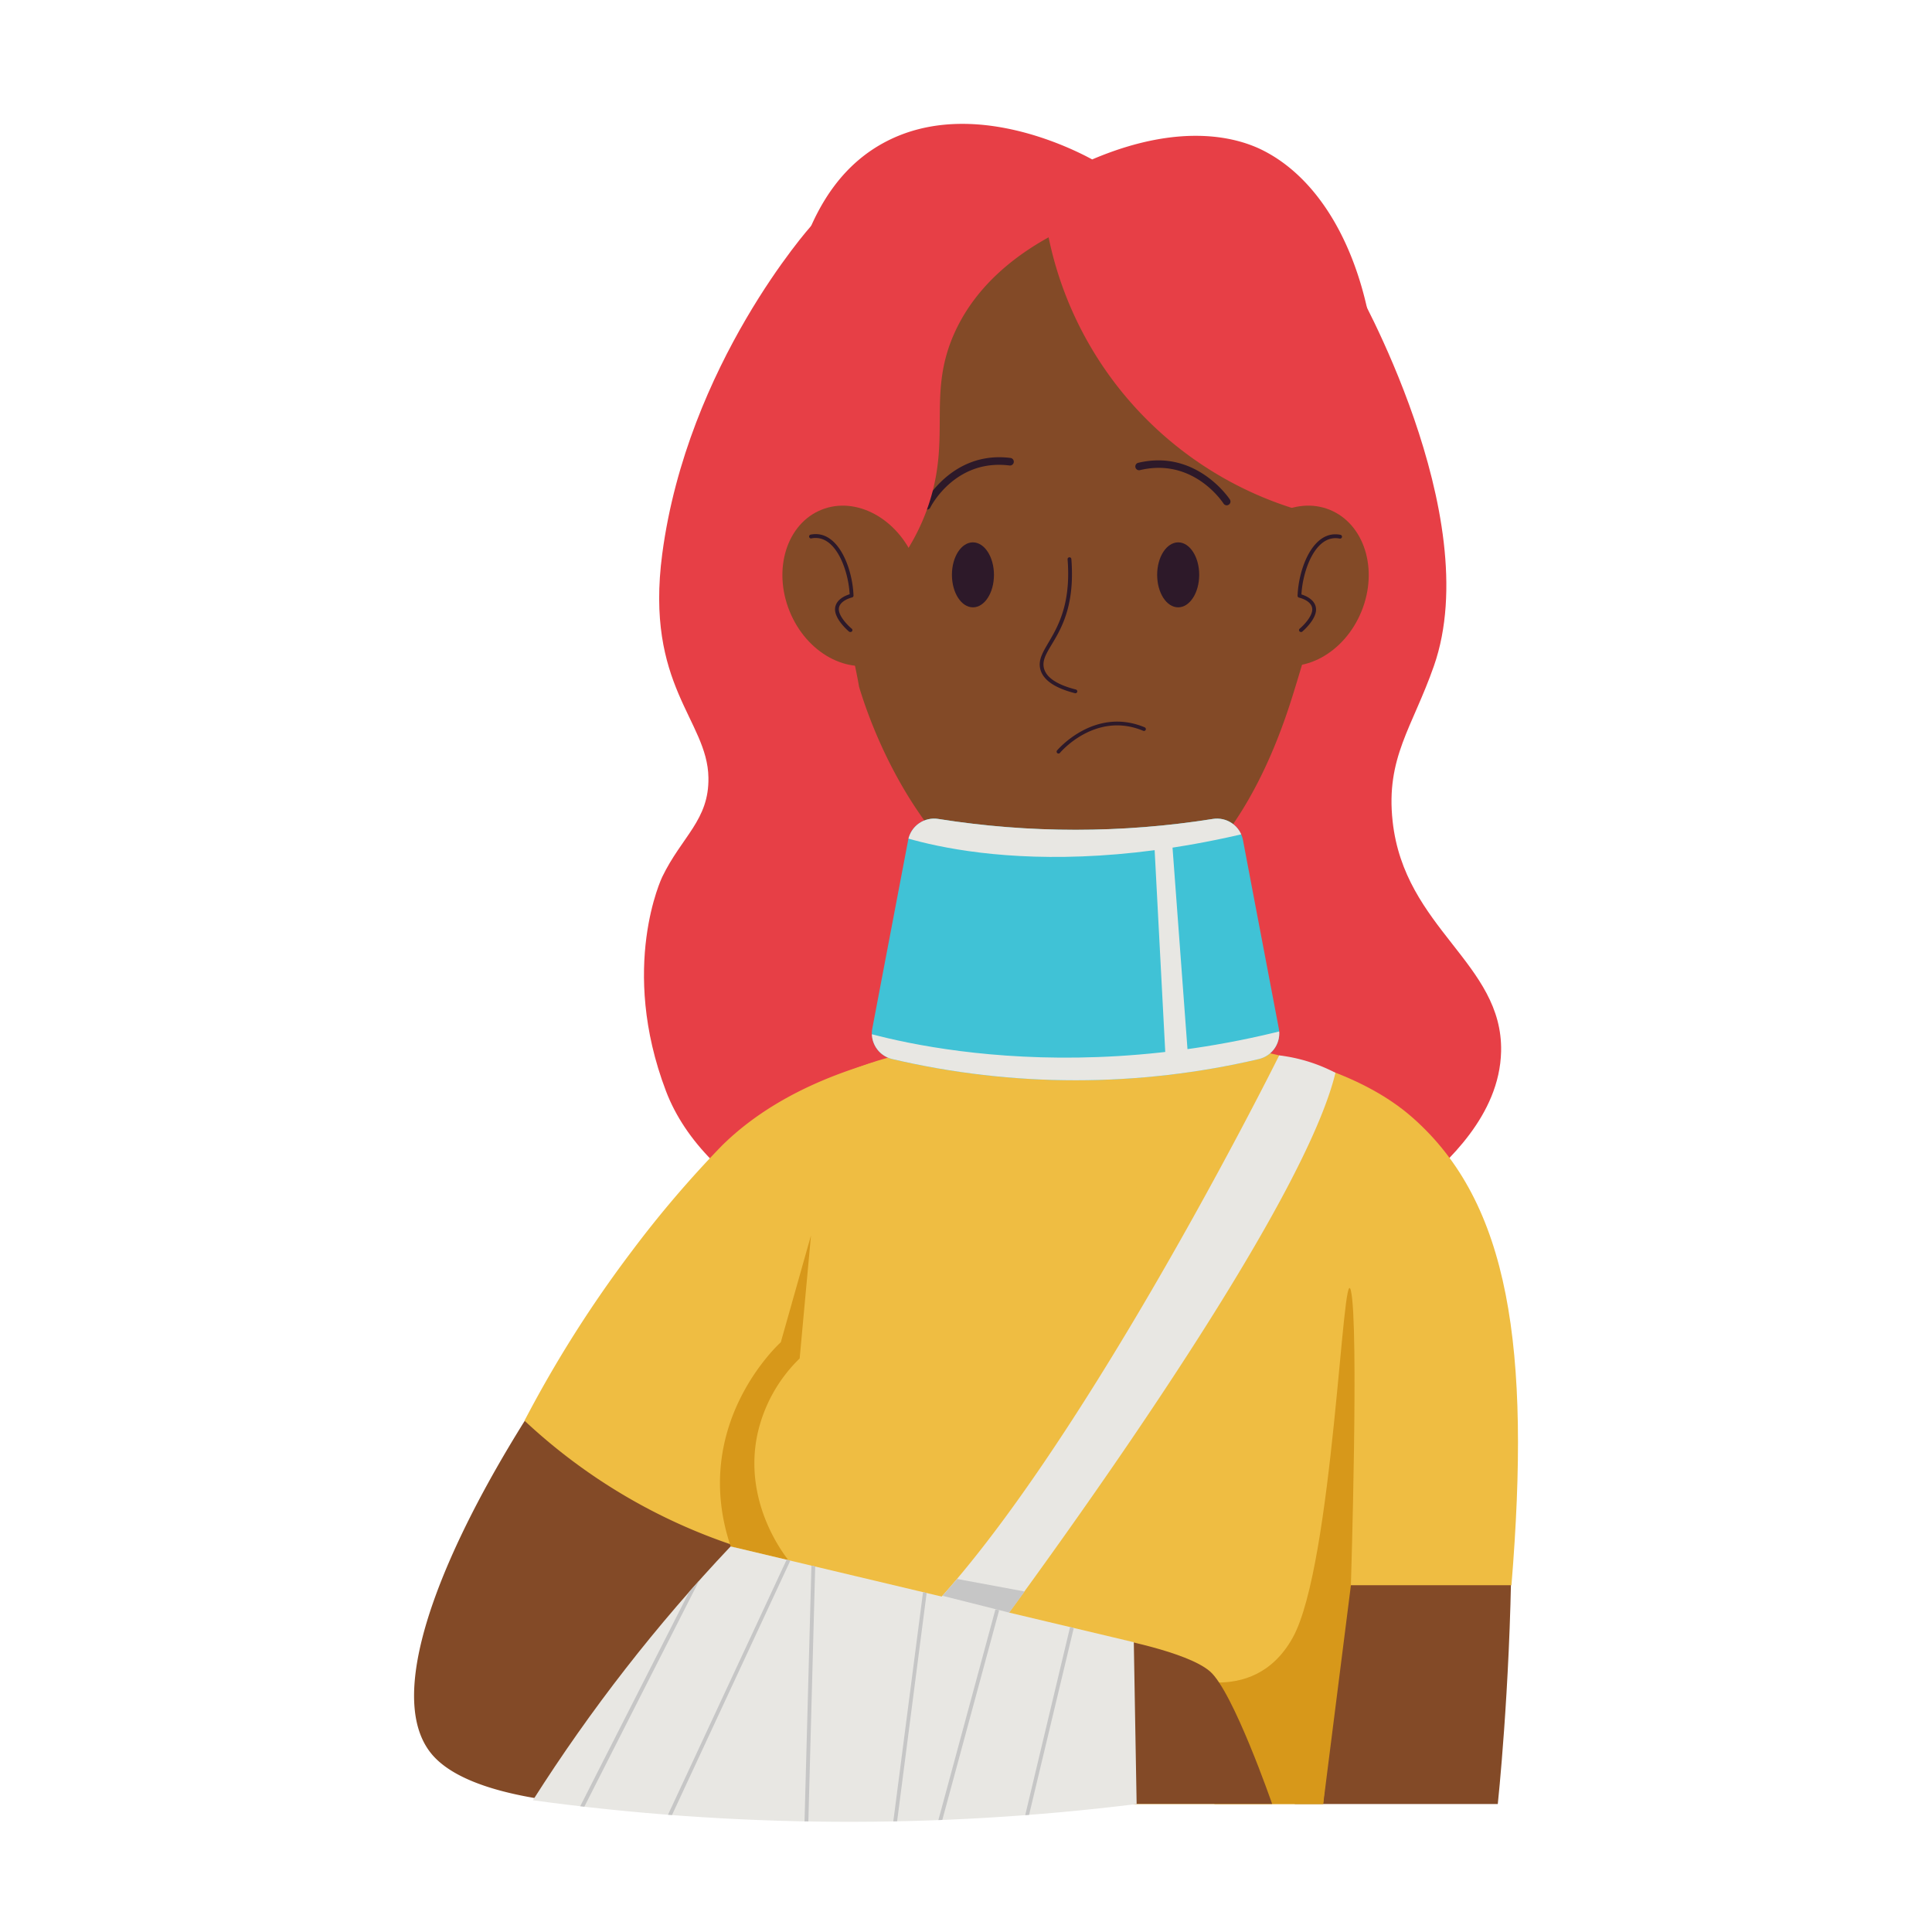 <svg height="512" viewBox="0 0 512 512" width="512" xmlns="http://www.w3.org/2000/svg" xmlns:xlink="http://www.w3.org/1999/xlink"><clipPath id="clip-path"><path d="m256.02 207.26h56.21v97.37h-56.21z"/></clipPath><clipPath id="clip-path-2"><path d="m338.89 272.51a7 7 0 0 1 -5.23 8.14 212.7 212.7 0 0 1 -97.25 0 7 7 0 0 1 -5.23-8.14c3.58-18.83 6.72-35.31 9.49-49.87a7 7 0 0 1 8-5.61 231.62 231.62 0 0 0 72.73 0 7 7 0 0 1 8 5.6c2.76 14.57 5.9 31.05 9.49 49.88z"/></clipPath><clipPath id="clip-path-3"><path d="m301.22 478.09a618.46 618.46 0 0 1 -160-1 444.53 444.53 0 0 1 52.4-67.27l107.25 25.48q.18 21.39.35 42.79z"/></clipPath><g id="Injury"><path d="m358.92 75.22s-104.56-48.62-143.99-15.32c0 0-32.77 36.62-39.43 86.91-4.63 34.95 12 44 12.24 59.24.21 11.26-7.05 15.59-12.24 26.34 0 0-11.53 23.88 1 56.78 20.36 53.45 145.4 72.58 199.31 25.47 7.33-6.4 21.61-18.88 22-36 .5-23.41-25.64-32.46-28.75-61-1.84-16.86 5.22-24.8 10.94-41.15 14-40-21.08-101.27-21.08-101.27z" fill="#e73f46"/><g clip-path="url(#clip-path)"><path d="m256.02 207.26h56.21v97.37h-56.21z" fill="#834a27"/><path d="m252.27 248.35a101.93 101.93 0 0 0 68.54 0v-43.23h-68.54z" fill="#6e3d1e"/></g><path d="m284.49 275s79.46-3.66 102.44 39.09 10 164 10 164h-53.8l-5.53-128.46z" fill="#834a27"/><path d="m355.39 129s-1.22-58.76-42.84-73.64c-.38-.07-.73-.1-1.11-.17-27.37-10.53-47.27-.2-49.2.17a52.46 52.46 0 0 0 -18.18 11.15c-23.8 22.33-24.65 62.49-24.65 62.49a45.08 45.08 0 0 0 -.33 6.82c.37 11.21 7.13 37.26 8.58 46.18 8.53 28.09 30.48 62.56 60.33 61.08 36.21-2.16 50.78-46.42 54.93-59.87 4.47-14.45 8.11-28.48 8.72-30.61a44 44 0 0 0 1.57-15.12c.73-2.96 1.47-5.85 2.18-8.48z" fill="#834a27"/><g fill="#2d1929"><path d="m284.87 183.7c-5.25-1.34-8.32-3.41-9.13-6.18-1.79-6.18 8.74-9.82 7.18-29.29a.5.5 0 0 1 1-.08c1.58 19.8-8.82 23.55-7.22 29.09.7 2.4 3.53 4.25 8.42 5.49a.5.5 0 0 1 -.25.97z"/><path d="m245.67 135.05a1 1 0 0 1 -.89-1.45c.07-.14 7.35-14.21 23-12.24a1 1 0 0 1 -.24 2c-14.28-1.8-20.75 10.62-21 11.15a1 1 0 0 1 -.87.54z"/><path d="m257.83 143.73c-3.08 0-5.57 3.86-5.56 8.62s2.5 8.61 5.58 8.6 5.56-3.86 5.56-8.61-2.51-8.61-5.58-8.61z"/><path d="m312.24 143.73c-3.08 0-5.58 3.85-5.58 8.61s2.48 8.61 5.56 8.61 5.57-3.84 5.58-8.6-2.49-8.61-5.56-8.62z"/><path d="m325.09 133.91a1 1 0 0 1 -.84-.46c-.33-.5-8.07-12.17-22.07-8.88a1 1 0 1 1 -.46-1.94c15.4-3.62 24.12 9.6 24.21 9.74a1 1 0 0 1 -.84 1.54z"/></g><path d="m249.11 277.54s-50.11 4.46-60.55 44.37 0 156.18 0 156.18h162.06s16.51-149.87 0-175.84-56.26-31.45-101.51-24.71z" fill="#efbd42"/><path d="m286.13 275.48s-50.8-4.7-90 30.19-106 134.12-80.9 160.1 154.45 6 154.45 6q.6-18.9 1.19-37.79l-77.19-24.15 33.71-47.28c38.81-14.48 64.43-41.68 63.72-68.26a44 44 0 0 0 -4.98-18.81z" fill="#834a27"/><path d="m297 275.27s51.45-1.81 77.25 20.83 31.46 61.11 26.3 124h-50.89l-11.66-78.38z" fill="#efbd42"/><path d="m307.65 275.27c-16.19-1.24-82.57-5-116.33 28.33a287.6 287.6 0 0 0 -23.9 28 319.18 319.18 0 0 0 -28.42 44.89 151.09 151.09 0 0 0 55.57 33.09l28.74-29.89s98.13-45.5 84.34-104.42z" fill="#efbd42"/><path d="m338.89 272.51a7 7 0 0 1 -5.23 8.14 212.7 212.7 0 0 1 -97.25 0 7 7 0 0 1 -5.23-8.14c3.58-18.83 6.72-35.31 9.49-49.87a7 7 0 0 1 8-5.61 231.62 231.62 0 0 0 72.73 0 7 7 0 0 1 8 5.6c2.76 14.57 5.9 31.05 9.49 49.88z" fill="#40c2d6"/><path d="m358 420.15s2.17-69 0-78.12-4.7 72.75-15.43 92-32.19 9.26-32.19 9.26l11.47 34.8h28.81z" fill="#d7981a"/><path d="m305.68 219.35 3.3 62.77h6.02l-4.66-62.77z" fill="#e8e7e3"/><g clip-path="url(#clip-path-2)" fill="#e8e7e3"><path d="m233.75 219.85s36.13 16.31 100.4 0l-12.66-9.85c-81.54 4.38-67.13 3.62-84.08 4.5z"/><path d="m224.09 272s51.12 18.65 120.13 0l2.66 9.87-53.19 10.44-69.6-6z"/></g><path d="m294.36 434s20.13 3.6 26.29 8.93 16.48 35.13 16.48 35.13h-36.59s-10.86.33-12.86-12.32 1.38-30.65 6.68-31.74z" fill="#834a27"/><path d="m214.92 327.41-8 28.3s-24.23 21.64-13.28 54.11l15.3 3.64c-1.64-2.09-11.84-15.57-8.27-33.1a39.89 39.89 0 0 1 11.25-20.36z" fill="#d7981a"/><path d="m280.52 199.7a.5.5 0 0 1 -.39-.82c.1-.11 9.89-11.7 23.23-6.13a.51.51 0 0 1 .27.65.5.5 0 0 1 -.66.27c-12.66-5.29-22 5.74-22.07 5.85a.49.49 0 0 1 -.38.18z" fill="#2d1929"/><path d="m339 279.69s-64.85 130.64-108 160.61l22.33 6s90-118.24 100.58-162a43.4 43.4 0 0 0 -14.91-4.61z" fill="#e8e7e3"/><g clip-path="url(#clip-path-3)"><path d="m301.22 478.09a618.46 618.46 0 0 1 -160-1 444.53 444.53 0 0 1 52.4-67.27l106.68 15.32q.45 26.48.92 52.95z" fill="#e8e7e3"/><path d="m266.55 505.23c-.11 0 1.28.3-22.18-5a.5.5 0 0 1 -.37-.61l25.59-94.52-21.46-2.7c-14.24 109.91-13.2 102.55-13.47 102.75s1 .35-21.53-3.91a.52.52 0 0 1 -.41-.51l2.7-100-42.19 90.72a.52.52 0 0 1 -.56.28c-24.15-4.82-22.7-4.42-22.87-4.77s-3.42 6.3 46.43-91.86a.5.5 0 0 1 .89.46l-46.12 90.83 21.49 4.29 43.05-92.55a.5.5 0 0 1 .95.22l-2.74 102 20.2 3.82 13.27-102.37a.49.49 0 0 1 .55-.43l22.53 2.83a.49.49 0 0 1 .42.62l-25.62 94.54 21.08 4.78 24.43-102.42a.5.5 0 0 1 1 .23l-24.61 102.9a.49.49 0 0 1 -.45.38z" fill="#c6c6c6"/></g><path d="m253.64 418.44 17.9 3.32-4.08 5.6-17.68-4.46z" fill="#c6c6c6"/><path d="m277.89 62.89c-8 4.44-19.1 12.28-25 25.48-7.07 15.88-1 27-6.49 44.45-2.82 9-9.27 21.51-26.12 34.16l-8.18-7.85a136.66 136.66 0 0 1 -6.1-59.77c2.54-20.61 6.19-50.23 29-61.94s49.91 2.37 54.44 4.83c24.77-10.56 39.46-5 44-3 27.96 12.75 42.36 63.09 21.95 121.75h-11.17l.11-25.79a95.48 95.48 0 0 1 -66.44-72.32z" fill="#e73f46"/><path d="m242.44 148.55c-4.5-11.14-15.58-17.16-24.75-13.46s-12.95 15.73-8.45 26.87 15.58 17.17 24.75 13.46 12.95-15.73 8.45-26.87z" fill="#834a27"/><path d="m225.31 167.48a.5.5 0 0 1 -.32-.11c-.16-.13-3.85-3.27-3.69-6.05.14-2.47 2.82-3.52 3.87-3.84-.35-6.45-3.78-16.07-10.14-14.8a.5.5 0 0 1 -.2-1c7.19-1.44 11.09 8.78 11.36 16.14a.5.5 0 0 1 -.39.51s-3.37.78-3.5 3c-.11 1.89 2.37 4.41 3.34 5.22a.5.5 0 0 1 -.33.93z" fill="#2d1929"/><path d="m352.37 135.09c-9.17-3.7-20.24 2.32-24.75 13.46s-.71 23.17 8.46 26.87 20.24-2.32 24.75-13.46.71-23.16-8.46-26.87z" fill="#834a27"/><path d="m344.75 167.48a.5.5 0 0 1 -.32-.88c1-.81 3.44-3.33 3.33-5.22-.12-2.25-3.46-3-3.5-3a.51.51 0 0 1 -.39-.51c.27-7.35 4.18-17.58 11.36-16.14a.5.5 0 0 1 -.19 1c-6.37-1.27-9.8 8.35-10.15 14.8 1.05.32 3.74 1.37 3.87 3.84.16 2.78-3.53 5.92-3.69 6.05a.48.48 0 0 1 -.32.06z" fill="#2d1929"/></g></svg>